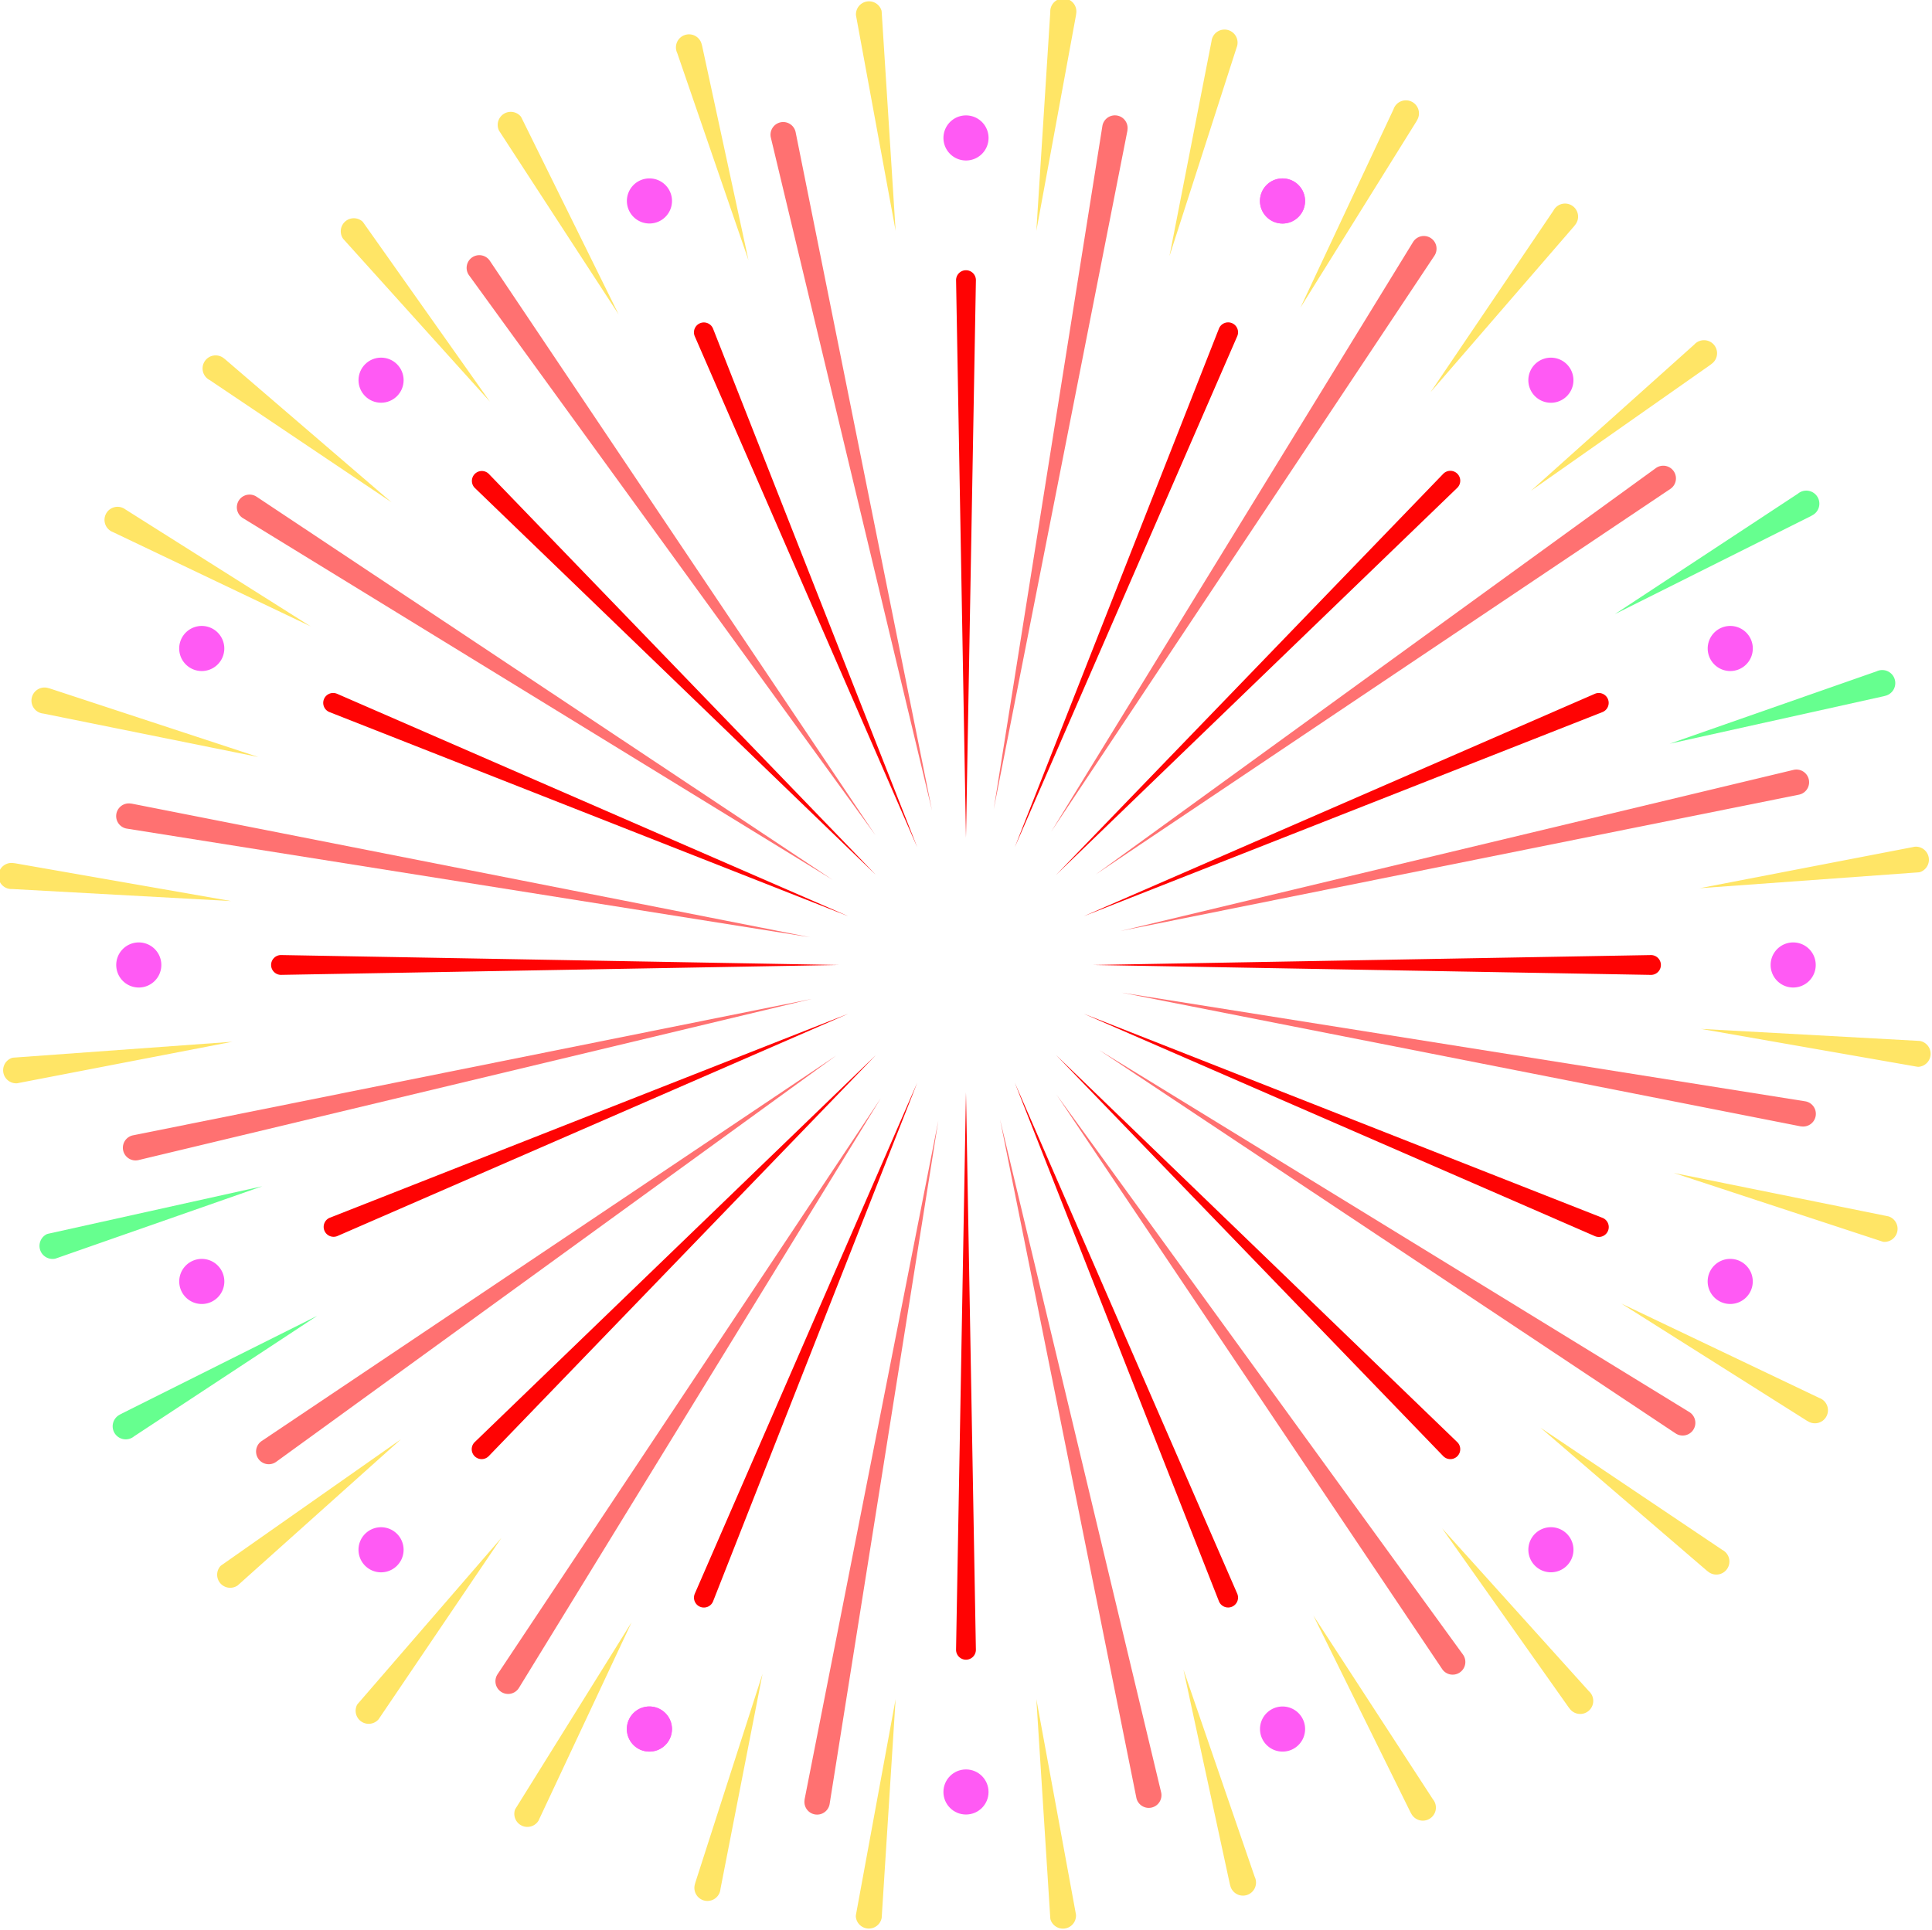 <svg xmlns="http://www.w3.org/2000/svg" width="103.574" height="103.489" viewBox="0 0 103.574 103.489">
  <defs>
    <style>
      .cls-1 {
        fill: #ffe566;
      }

      .cls-2 {
        fill: #66ff8f;
      }

      .cls-3 {
        fill: #ff0303;
      }

      .cls-4 {
        fill: #ff7171;
      }

      .cls-5 {
        fill: #ff5af4;
      }
    </style>
  </defs>
  <g id="Group_1409" data-name="Group 1409" transform="translate(-900 -221)">
    <g id="Group_1432" data-name="Group 1432" transform="translate(945.877 221)">
      <g id="Group_1430" data-name="Group 1430">
        <path id="Path_856" data-name="Path 856" class="cls-1" d="M829.42,342.988l-2.125-11.558a.7.7,0,0,1,1.369-.251.762.762,0,0,1,.01.082Z" transform="translate(-827.283 -330.608)"/>
        <path id="Path_857" data-name="Path 857" class="cls-1" d="M858.4,342.987l.747-11.729a.7.7,0,1,1,1.388.089.788.788,0,0,1-.01.081Z" transform="translate(-848.719 -330.607)"/>
      </g>
      <g id="Group_1431" data-name="Group 1431" transform="translate(0.001 91.109)">
        <path id="Path_858" data-name="Path 858" class="cls-1" d="M829.421,623.459l-.747,11.729a.7.7,0,0,1-1.388-.088.8.8,0,0,1,.01-.082Z" transform="translate(-827.285 -623.459)"/>
        <path id="Path_859" data-name="Path 859" class="cls-1" d="M858.4,623.459l2.125,11.558a.7.7,0,0,1-1.369.251.8.8,0,0,1-.01-.082Z" transform="translate(-848.72 -623.459)"/>
      </g>
    </g>
    <g id="Group_1435" data-name="Group 1435" transform="translate(926.642 222.922)">
      <g id="Group_1433" data-name="Group 1433">
        <path id="Path_860" data-name="Path 860" class="cls-1" d="M771.978,360.607l-6.409-9.851a.7.7,0,0,1,1.166-.758.709.709,0,0,1,.041.071Z" transform="translate(-765.456 -345.669)"/>
        <path id="Path_861" data-name="Path 861" class="cls-1" d="M800.256,348.821l-3.821-11.113a.7.7,0,1,1,1.315-.452c.008.025.016.054.022.079Z" transform="translate(-786.771 -336.786)"/>
      </g>
      <g id="Group_1434" data-name="Group 1434" transform="translate(36.803 84.708)">
        <path id="Path_862" data-name="Path 862" class="cls-1" d="M883.751,618.39l3.821,11.113a.7.7,0,1,1-1.315.452.789.789,0,0,1-.022-.079Z" transform="translate(-883.751 -615.488)"/>
        <path id="Path_863" data-name="Path 863" class="cls-1" d="M906.138,609.062l6.407,9.851a.7.7,0,1,1-1.166.758c-.014-.022-.029-.049-.041-.072Z" transform="translate(-899.173 -609.062)"/>
      </g>
    </g>
    <g id="Group_1438" data-name="Group 1438" transform="translate(910.932 232.647)">
      <g id="Group_1436" data-name="Group 1436">
        <path id="Path_864" data-name="Path 864" class="cls-1" d="M725.019,399.849l-9.753-6.556a.7.7,0,1,1,.776-1.154.741.741,0,0,1,.065.05Z" transform="translate(-714.959 -384.561)"/>
        <path id="Path_865" data-name="Path 865" class="cls-1" d="M746.428,377.935l-7.867-8.73a.7.7,0,0,1,1.033-.931c.018.02.036.043.051.064Z" transform="translate(-731.095 -368.044)"/>
      </g>
      <g id="Group_1437" data-name="Group 1437" transform="translate(66.377 64.907)">
        <path id="Path_866" data-name="Path 866" class="cls-1" d="M928.313,594.023l7.867,8.73a.7.7,0,1,1-1.033.931.785.785,0,0,1-.051-.064Z" transform="translate(-928.313 -588.626)"/>
        <path id="Path_867" data-name="Path 867" class="cls-1" d="M945.26,576.675l9.753,6.556a.7.7,0,1,1-.776,1.154.737.737,0,0,1-.065-.05Z" transform="translate(-939.988 -576.675)"/>
      </g>
    </g>
    <g id="Group_1441" data-name="Group 1441" transform="translate(901.77 248.207)">
      <g id="Group_1439" data-name="Group 1439">
        <path id="Path_868" data-name="Path 868" class="cls-1" d="M697.585,452.879l-11.519-2.328a.7.7,0,1,1,.276-1.363c.026.005.055.013.079.021Z" transform="translate(-685.508 -439.494)"/>
        <path id="Path_869" data-name="Path 869" class="cls-1" d="M708.99,424.441l-10.607-5.06a.7.7,0,1,1,.67-1.215Z" transform="translate(-694.104 -418.059)"/>
      </g>
      <g id="Group_1440" data-name="Group 1440" transform="translate(85.148 35.689)">
        <path id="Path_870" data-name="Path 870" class="cls-1" d="M959.2,555.284l10.607,5.06a.7.7,0,1,1-.6,1.255.8.8,0,0,1-.072-.04Z" transform="translate(-959.2 -548.281)"/>
        <path id="Path_871" data-name="Path 871" class="cls-1" d="M968.228,532.775l11.519,2.33a.7.7,0,0,1-.276,1.363c-.026-.005-.055-.013-.079-.021Z" transform="translate(-965.419 -532.775)"/>
      </g>
    </g>
    <g id="Group_1444" data-name="Group 1444" transform="translate(900 266.389)">
      <g id="Group_1442" data-name="Group 1442" transform="translate(0 0.893)">
        <path id="Path_872" data-name="Path 872" class="cls-1" d="M692.477,510.163l-11.539,2.227a.7.7,0,0,1-.263-1.365.8.8,0,0,1,.081-.011Z" transform="translate(-680.02 -500.584)"/>
        <path id="Path_873" data-name="Path 873" class="cls-1" d="M692.209,481.407l-11.734-.645a.7.7,0,1,1,.076-1.389.7.7,0,0,1,.082.009Z" transform="translate(-679.818 -479.372)"/>
      </g>
      <g id="Group_1443" data-name="Group 1443" transform="translate(91.118 0)">
        <path id="Path_874" data-name="Path 874" class="cls-1" d="M972.909,507.948l11.734.645a.7.7,0,0,1-.076,1.389.754.754,0,0,1-.081-.009Z" transform="translate(-972.844 -498.165)"/>
        <path id="Path_875" data-name="Path 875" class="cls-1" d="M972.7,478.742l11.539-2.226a.7.7,0,0,1,.264,1.365.741.741,0,0,1-.082.011Z" transform="translate(-972.7 -476.503)"/>
      </g>
    </g>
    <g id="Group_1447" data-name="Group 1447" transform="translate(902.046 247.356)">
      <g id="Group_1445" data-name="Group 1445" transform="translate(0 37.253)">
        <path id="Path_876" data-name="Path 876" class="cls-2" d="M710.352,557.4l-9.816,6.461a.7.7,0,1,1-.765-1.162.792.792,0,0,1,.071-.041Z" transform="translate(-695.394 -550.451)"/>
        <path id="Path_877" data-name="Path 877" class="cls-2" d="M698.414,535.065l-11.092,3.881a.7.7,0,0,1-.459-1.313q.039-.013.079-.023Z" transform="translate(-686.396 -535.065)"/>
      </g>
      <g id="Group_1446" data-name="Group 1446" transform="translate(84.524 0)">
        <path id="Path_878" data-name="Path 878" class="cls-2" d="M967.532,450.113l11.092-3.881a.7.7,0,1,1,.46,1.313.735.735,0,0,1-.079.022Z" transform="translate(-964.592 -436.589)"/>
        <path id="Path_879" data-name="Path 879" class="cls-2" d="M958.082,421.9l9.816-6.461a.7.7,0,1,1,.764,1.162.781.781,0,0,1-.071.041Z" transform="translate(-958.082 -415.323)"/>
      </g>
    </g>
    <g id="Group_1450" data-name="Group 1450" transform="translate(911.587 231.973)">
      <g id="Group_1448" data-name="Group 1448" transform="translate(0 66.199)">
        <path id="Path_880" data-name="Path 880" class="cls-1" d="M748.846,595.663l-6.587,9.732a.7.7,0,0,1-1.151-.78.794.794,0,0,1,.05-.065Z" transform="translate(-733.551 -590.374)"/>
        <path id="Path_881" data-name="Path 881" class="cls-1" d="M726.977,578.662l-8.755,7.84a.7.7,0,0,1-.928-1.036.816.816,0,0,1,.064-.051Z" transform="translate(-717.063 -578.662)"/>
      </g>
      <g id="Group_1449" data-name="Group 1449" transform="translate(65.105)">
        <path id="Path_882" data-name="Path 882" class="cls-1" d="M943.626,397.447l8.755-7.84a.7.7,0,1,1,.928,1.036.809.809,0,0,1-.064.051Z" transform="translate(-938.245 -382.103)"/>
        <path id="Path_883" data-name="Path 883" class="cls-1" d="M926.331,375.935l6.586-9.733a.7.7,0,1,1,1.151.779c-.015.022-.033.045-.05.065Z" transform="translate(-926.331 -365.879)"/>
      </g>
    </g>
    <g id="Group_1453" data-name="Group 1453" transform="translate(927.542 222.638)">
      <g id="Group_1451" data-name="Group 1451" transform="translate(0 85.353)">
        <path id="Path_884" data-name="Path 884" class="cls-1" d="M803.171,619.108l-2.255,11.533a.7.7,0,1,1-1.365-.267.761.761,0,0,1,.021-.08Z" transform="translate(-789.834 -616.344)"/>
        <path id="Path_885" data-name="Path 885" class="cls-1" d="M774.664,610.225l-4.991,10.64a.7.7,0,0,1-1.259-.591.716.716,0,0,1,.039-.072Z" transform="translate(-768.347 -610.225)"/>
      </g>
      <g id="Group_1452" data-name="Group 1452" transform="translate(35.153)">
        <path id="Path_886" data-name="Path 886" class="cls-1" d="M903.906,359.188l4.991-10.64a.7.7,0,1,1,1.259.591.778.778,0,0,1-.039.072Z" transform="translate(-896.885 -344.329)"/>
        <path id="Path_887" data-name="Path 887" class="cls-1" d="M881.339,347.969l2.256-11.533a.7.7,0,1,1,1.344.347Z" transform="translate(-881.339 -335.874)"/>
      </g>
    </g>
    <g id="Group_1462" data-name="Group 1462" transform="translate(914.534 235.491)">
      <g id="Group_1454" data-name="Group 1454" transform="translate(36.722)">
        <path id="Path_888" data-name="Path 888" class="cls-3" d="M845.1,407.61l-.531-29.882a.531.531,0,0,1,1.063-.019v.019Z" transform="translate(-844.57 -377.187)"/>
        <path id="Path_889" data-name="Path 889" class="cls-3" d="M845.1,518.884l.531,29.882a.531.531,0,1,1-1.063.019v-.019Z" transform="translate(-844.57 -474.801)"/>
      </g>
      <g id="Group_1455" data-name="Group 1455" transform="translate(22.669 2.795)">
        <path id="Path_890" data-name="Path 890" class="cls-3" d="M811.37,414.319l-11.926-27.4a.531.531,0,1,1,.974-.424l.007.017Z" transform="translate(-799.4 -386.171)"/>
        <path id="Path_891" data-name="Path 891" class="cls-3" d="M854.679,517.213l11.926,27.4a.531.531,0,1,1-.975.424l-.007-.017Z" transform="translate(-837.481 -476.445)"/>
      </g>
      <g id="Group_1456" data-name="Group 1456" transform="translate(10.755 10.756)">
        <path id="Path_892" data-name="Path 892" class="cls-3" d="M782.773,433.427l-21.506-20.753a.532.532,0,0,1,.738-.766l.013.013Z" transform="translate(-761.104 -411.759)"/>
        <path id="Path_893" data-name="Path 893" class="cls-3" d="M861.8,512.454l21.505,20.754a.531.531,0,1,1-.738.765l-.013-.013Z" transform="translate(-830.473 -481.127)"/>
      </g>
      <g id="Group_1457" data-name="Group 1457" transform="translate(2.794 22.669)">
        <path id="Path_894" data-name="Path 894" class="cls-3" d="M763.666,462.021l-27.812-10.945a.531.531,0,1,1,.389-.989l.018.007Z" transform="translate(-735.517 -450.051)"/>
        <path id="Path_895" data-name="Path 895" class="cls-3" d="M866.561,505.331l27.811,10.945a.531.531,0,0,1-.389.989l-.017-.007Z" transform="translate(-825.792 -488.133)"/>
      </g>
      <g id="Group_1458" data-name="Group 1458" transform="translate(0 36.722)">
        <path id="Path_896" data-name="Path 896" class="cls-3" d="M756.958,495.753l-29.882.531a.531.531,0,0,1-.019-1.063h.019Z" transform="translate(-726.535 -495.222)"/>
        <path id="Path_897" data-name="Path 897" class="cls-3" d="M868.232,495.753l29.882-.531a.531.531,0,0,1,.019,1.063h-.019Z" transform="translate(-824.149 -495.222)"/>
      </g>
      <g id="Group_1459" data-name="Group 1459" transform="translate(2.807 22.669)">
        <path id="Path_898" data-name="Path 898" class="cls-3" d="M763.692,505.331l-27.4,11.926a.532.532,0,0,1-.424-.975l.017-.007Z" transform="translate(-735.556 -488.133)"/>
        <path id="Path_899" data-name="Path 899" class="cls-3" d="M866.561,462.022l27.4-11.926a.531.531,0,0,1,.424.974l-.017.007Z" transform="translate(-825.804 -450.052)"/>
      </g>
      <g id="Group_1460" data-name="Group 1460" transform="translate(10.755 10.756)">
        <path id="Path_900" data-name="Path 900" class="cls-3" d="M782.774,512.454,762.02,533.959a.531.531,0,1,1-.765-.738l.013-.013Z" transform="translate(-761.106 -481.127)"/>
        <path id="Path_901" data-name="Path 901" class="cls-3" d="M861.8,433.426l20.754-21.506a.531.531,0,0,1,.765.738l-.013.013Z" transform="translate(-830.473 -411.758)"/>
      </g>
      <g id="Group_1461" data-name="Group 1461" transform="translate(22.67 2.795)">
        <path id="Path_902" data-name="Path 902" class="cls-3" d="M811.372,517.213l-10.944,27.809a.531.531,0,0,1-.989-.389l.007-.017Z" transform="translate(-799.402 -476.445)"/>
        <path id="Path_903" data-name="Path 903" class="cls-3" d="M854.679,414.319l10.945-27.811a.531.531,0,0,1,.989.389l-.007.017Z" transform="translate(-837.482 -386.171)"/>
      </g>
    </g>
    <g id="Group_1471" data-name="Group 1471" transform="translate(906.227 227.184)">
      <g id="Group_1463" data-name="Group 1463" transform="translate(35.08 0.361)">
        <path id="Path_904" data-name="Path 904" class="cls-4" d="M821.249,388.566l-8.639-36.08a.68.68,0,1,1,1.323-.317l.005.024Z" transform="translate(-812.591 -351.648)"/>
        <path id="Path_905" data-name="Path 905" class="cls-4" d="M852.137,523.545l8.637,36.08a.68.68,0,1,1-1.323.317c0-.007,0-.017-.005-.024Z" transform="translate(-839.834 -470.066)"/>
      </g>
      <g id="Group_1464" data-name="Group 1464" transform="translate(18.789 7.5)">
        <path id="Path_906" data-name="Path 906" class="cls-4" d="M782.147,405.7l-21.788-30.027a.68.68,0,0,1,1.1-.8l.014.021Z" transform="translate(-760.229 -374.594)"/>
        <path id="Path_907" data-name="Path 907" class="cls-4" d="M861.876,519.277,883.664,549.3a.68.68,0,1,1-1.1.8l-.014-.021Z" transform="translate(-830.253 -474.265)"/>
      </g>
      <g id="Group_1465" data-name="Group 1465" transform="translate(6.471 20.33)">
        <path id="Path_908" data-name="Path 908" class="cls-4" d="M752.579,436.5l-31.621-19.4a.68.68,0,1,1,.712-1.16l.021.013Z" transform="translate(-720.634 -415.832)"/>
        <path id="Path_909" data-name="Path 909" class="cls-4" d="M869.24,511.607l31.62,19.4a.68.68,0,1,1-.711,1.159l-.021-.013Z" transform="translate(-823.007 -481.811)"/>
      </g>
      <g id="Group_1466" data-name="Group 1466" transform="translate(0 36.897)">
        <path id="Path_910" data-name="Path 910" class="cls-4" d="M737.047,476.262l-36.639-5.826a.68.68,0,1,1,.214-1.344l.025,0Z" transform="translate(-699.834 -469.084)"/>
        <path id="Path_911" data-name="Path 911" class="cls-4" d="M873.109,501.7l36.639,5.826a.68.68,0,1,1-.214,1.344l-.025,0Z" transform="translate(-819.201 -491.553)"/>
      </g>
      <g id="Group_1467" data-name="Group 1467" transform="translate(0.361 35.079)">
        <path id="Path_912" data-name="Path 912" class="cls-4" d="M737.914,502.788l-36.08,8.639a.68.68,0,1,1-.317-1.323l.024-.005Z" transform="translate(-700.996 -490.484)"/>
        <path id="Path_913" data-name="Path 913" class="cls-4" d="M872.893,471.9l36.08-8.64a.68.68,0,1,1,.317,1.323l-.024.005Z" transform="translate(-819.414 -463.239)"/>
      </g>
      <g id="Group_1468" data-name="Group 1468" transform="translate(7.501 18.79)">
        <path id="Path_914" data-name="Path 914" class="cls-4" d="M755.051,512.528l-30.027,21.788a.68.68,0,0,1-.8-1.1l.02-.014Z" transform="translate(-723.944 -480.905)"/>
        <path id="Path_915" data-name="Path 915" class="cls-4" d="M868.625,432.8l30.027-21.788a.68.68,0,1,1,.8,1.1l-.021.014Z" transform="translate(-823.613 -410.883)"/>
      </g>
      <g id="Group_1469" data-name="Group 1469" transform="translate(20.33 6.471)">
        <path id="Path_916" data-name="Path 916" class="cls-4" d="M785.844,519.892l-19.4,31.621a.68.68,0,1,1-1.159-.712l.013-.021Z" transform="translate(-765.181 -473.659)"/>
        <path id="Path_917" data-name="Path 917" class="cls-4" d="M860.955,403.231l19.4-31.621a.68.68,0,1,1,1.159.712l-.013.021Z" transform="translate(-831.159 -371.286)"/>
      </g>
      <g id="Group_1470" data-name="Group 1470" transform="translate(36.897)">
        <path id="Path_918" data-name="Path 918" class="cls-4" d="M825.611,523.761,819.785,560.4a.68.68,0,1,1-1.344-.214.194.194,0,0,1,0-.025Z" transform="translate(-818.432 -469.854)"/>
        <path id="Path_919" data-name="Path 919" class="cls-4" d="M851.05,387.7l5.826-36.639a.68.68,0,1,1,1.344.214.146.146,0,0,1,0,.025Z" transform="translate(-840.902 -350.486)"/>
      </g>
    </g>
    <g id="Group_1481" data-name="Group 1481" transform="translate(906.231 227.189)">
      <g id="Group_1472" data-name="Group 1472" transform="translate(44.346)">
        <path id="Path_920" data-name="Path 920" class="cls-5" d="M844.81,351.71A1.209,1.209,0,1,1,843.6,350.5,1.209,1.209,0,0,1,844.81,351.71Z" transform="translate(-842.391 -350.501)"/>
        <circle id="Ellipse_172" data-name="Ellipse 172" class="cls-5" cx="1.209" cy="1.209" r="1.209" transform="translate(0 88.692)"/>
      </g>
      <g id="Group_1473" data-name="Group 1473" transform="translate(27.375 3.376)">
        <path id="Path_921" data-name="Path 921" class="cls-5" d="M790.169,362.1a1.209,1.209,0,1,1-1.58-.653A1.209,1.209,0,0,1,790.169,362.1Z" transform="translate(-787.842 -361.353)"/>
        <path id="Path_922" data-name="Path 922" class="cls-5" d="M899.266,625.483a1.209,1.209,0,1,1-1.58-.653,1.209,1.209,0,0,1,1.58.653Z" transform="translate(-862.998 -542.796)"/>
      </g>
      <g id="Group_1474" data-name="Group 1474" transform="translate(12.989 12.988)">
        <circle id="Ellipse_173" data-name="Ellipse 173" class="cls-5" cx="1.209" cy="1.209" r="1.209"/>
        <path id="Path_923" data-name="Path 923" class="cls-5" d="M945.247,594.189a1.209,1.209,0,1,1-.856-.355A1.209,1.209,0,0,1,945.247,594.189Z" transform="translate(-880.467 -531.119)"/>
      </g>
      <g id="Group_1475" data-name="Group 1475" transform="translate(3.375 27.375)">
        <path id="Path_924" data-name="Path 924" class="cls-5" d="M712.37,438.585a1.209,1.209,0,1,1-1.58.653A1.209,1.209,0,0,1,712.37,438.585Z" transform="translate(-710.697 -438.492)"/>
        <path id="Path_925" data-name="Path 925" class="cls-5" d="M975.753,547.682a1.209,1.209,0,1,1-1.58.653,1.209,1.209,0,0,1,1.58-.653Z" transform="translate(-892.139 -513.649)"/>
      </g>
      <g id="Group_1476" data-name="Group 1476" transform="translate(0 44.346)">
        <path id="Path_926" data-name="Path 926" class="cls-5" d="M701.058,493.043a1.209,1.209,0,1,1-1.209,1.209,1.209,1.209,0,0,1,1.209-1.209Z" transform="translate(-699.849 -493.043)"/>
        <path id="Path_927" data-name="Path 927" class="cls-5" d="M986.142,493.043a1.209,1.209,0,1,1-1.209,1.209A1.209,1.209,0,0,1,986.142,493.043Z" transform="translate(-896.241 -493.043)"/>
      </g>
      <g id="Group_1477" data-name="Group 1477" transform="translate(3.377 27.375)">
        <path id="Path_928" data-name="Path 928" class="cls-5" d="M711.448,547.682a1.209,1.209,0,1,1-.653,1.58A1.209,1.209,0,0,1,711.448,547.682Z" transform="translate(-710.702 -513.648)"/>
        <path id="Path_929" data-name="Path 929" class="cls-5" d="M974.831,438.585a1.209,1.209,0,1,1-.653,1.58A1.209,1.209,0,0,1,974.831,438.585Z" transform="translate(-892.144 -438.492)"/>
      </g>
      <g id="Group_1478" data-name="Group 1478" transform="translate(12.988 12.989)">
        <path id="Path_930" data-name="Path 930" class="cls-5" d="M741.952,594.191a1.209,1.209,0,1,1-.355.856A1.209,1.209,0,0,1,741.952,594.191Z" transform="translate(-741.597 -531.122)"/>
        <path id="Path_931" data-name="Path 931" class="cls-5" d="M943.537,392.606a1.209,1.209,0,1,1-.355.856,1.209,1.209,0,0,1,.355-.856Z" transform="translate(-880.467 -392.252)"/>
      </g>
      <g id="Group_1479" data-name="Group 1479" transform="translate(27.375 3.376)">
        <path id="Path_932" data-name="Path 932" class="cls-5" d="M787.933,625.481a1.209,1.209,0,1,1,.653,1.58A1.209,1.209,0,0,1,787.933,625.481Z" transform="translate(-787.841 -542.794)"/>
        <path id="Path_933" data-name="Path 933" class="cls-5" d="M897.03,362.1a1.209,1.209,0,1,1,.653,1.58,1.209,1.209,0,0,1-.653-1.58Z" transform="translate(-862.997 -361.351)"/>
      </g>
      <g id="Group_1480" data-name="Group 1480" transform="translate(27.375 3.376)">
        <path id="Path_934" data-name="Path 934" class="cls-5" d="M787.933,625.481a1.209,1.209,0,1,1,.653,1.58A1.209,1.209,0,0,1,787.933,625.481Z" transform="translate(-787.841 -542.794)"/>
        <path id="Path_935" data-name="Path 935" class="cls-5" d="M897.03,362.1a1.209,1.209,0,1,1,.653,1.58,1.209,1.209,0,0,1-.653-1.58Z" transform="translate(-862.997 -361.351)"/>
      </g>
    </g>
  </g>
</svg>
